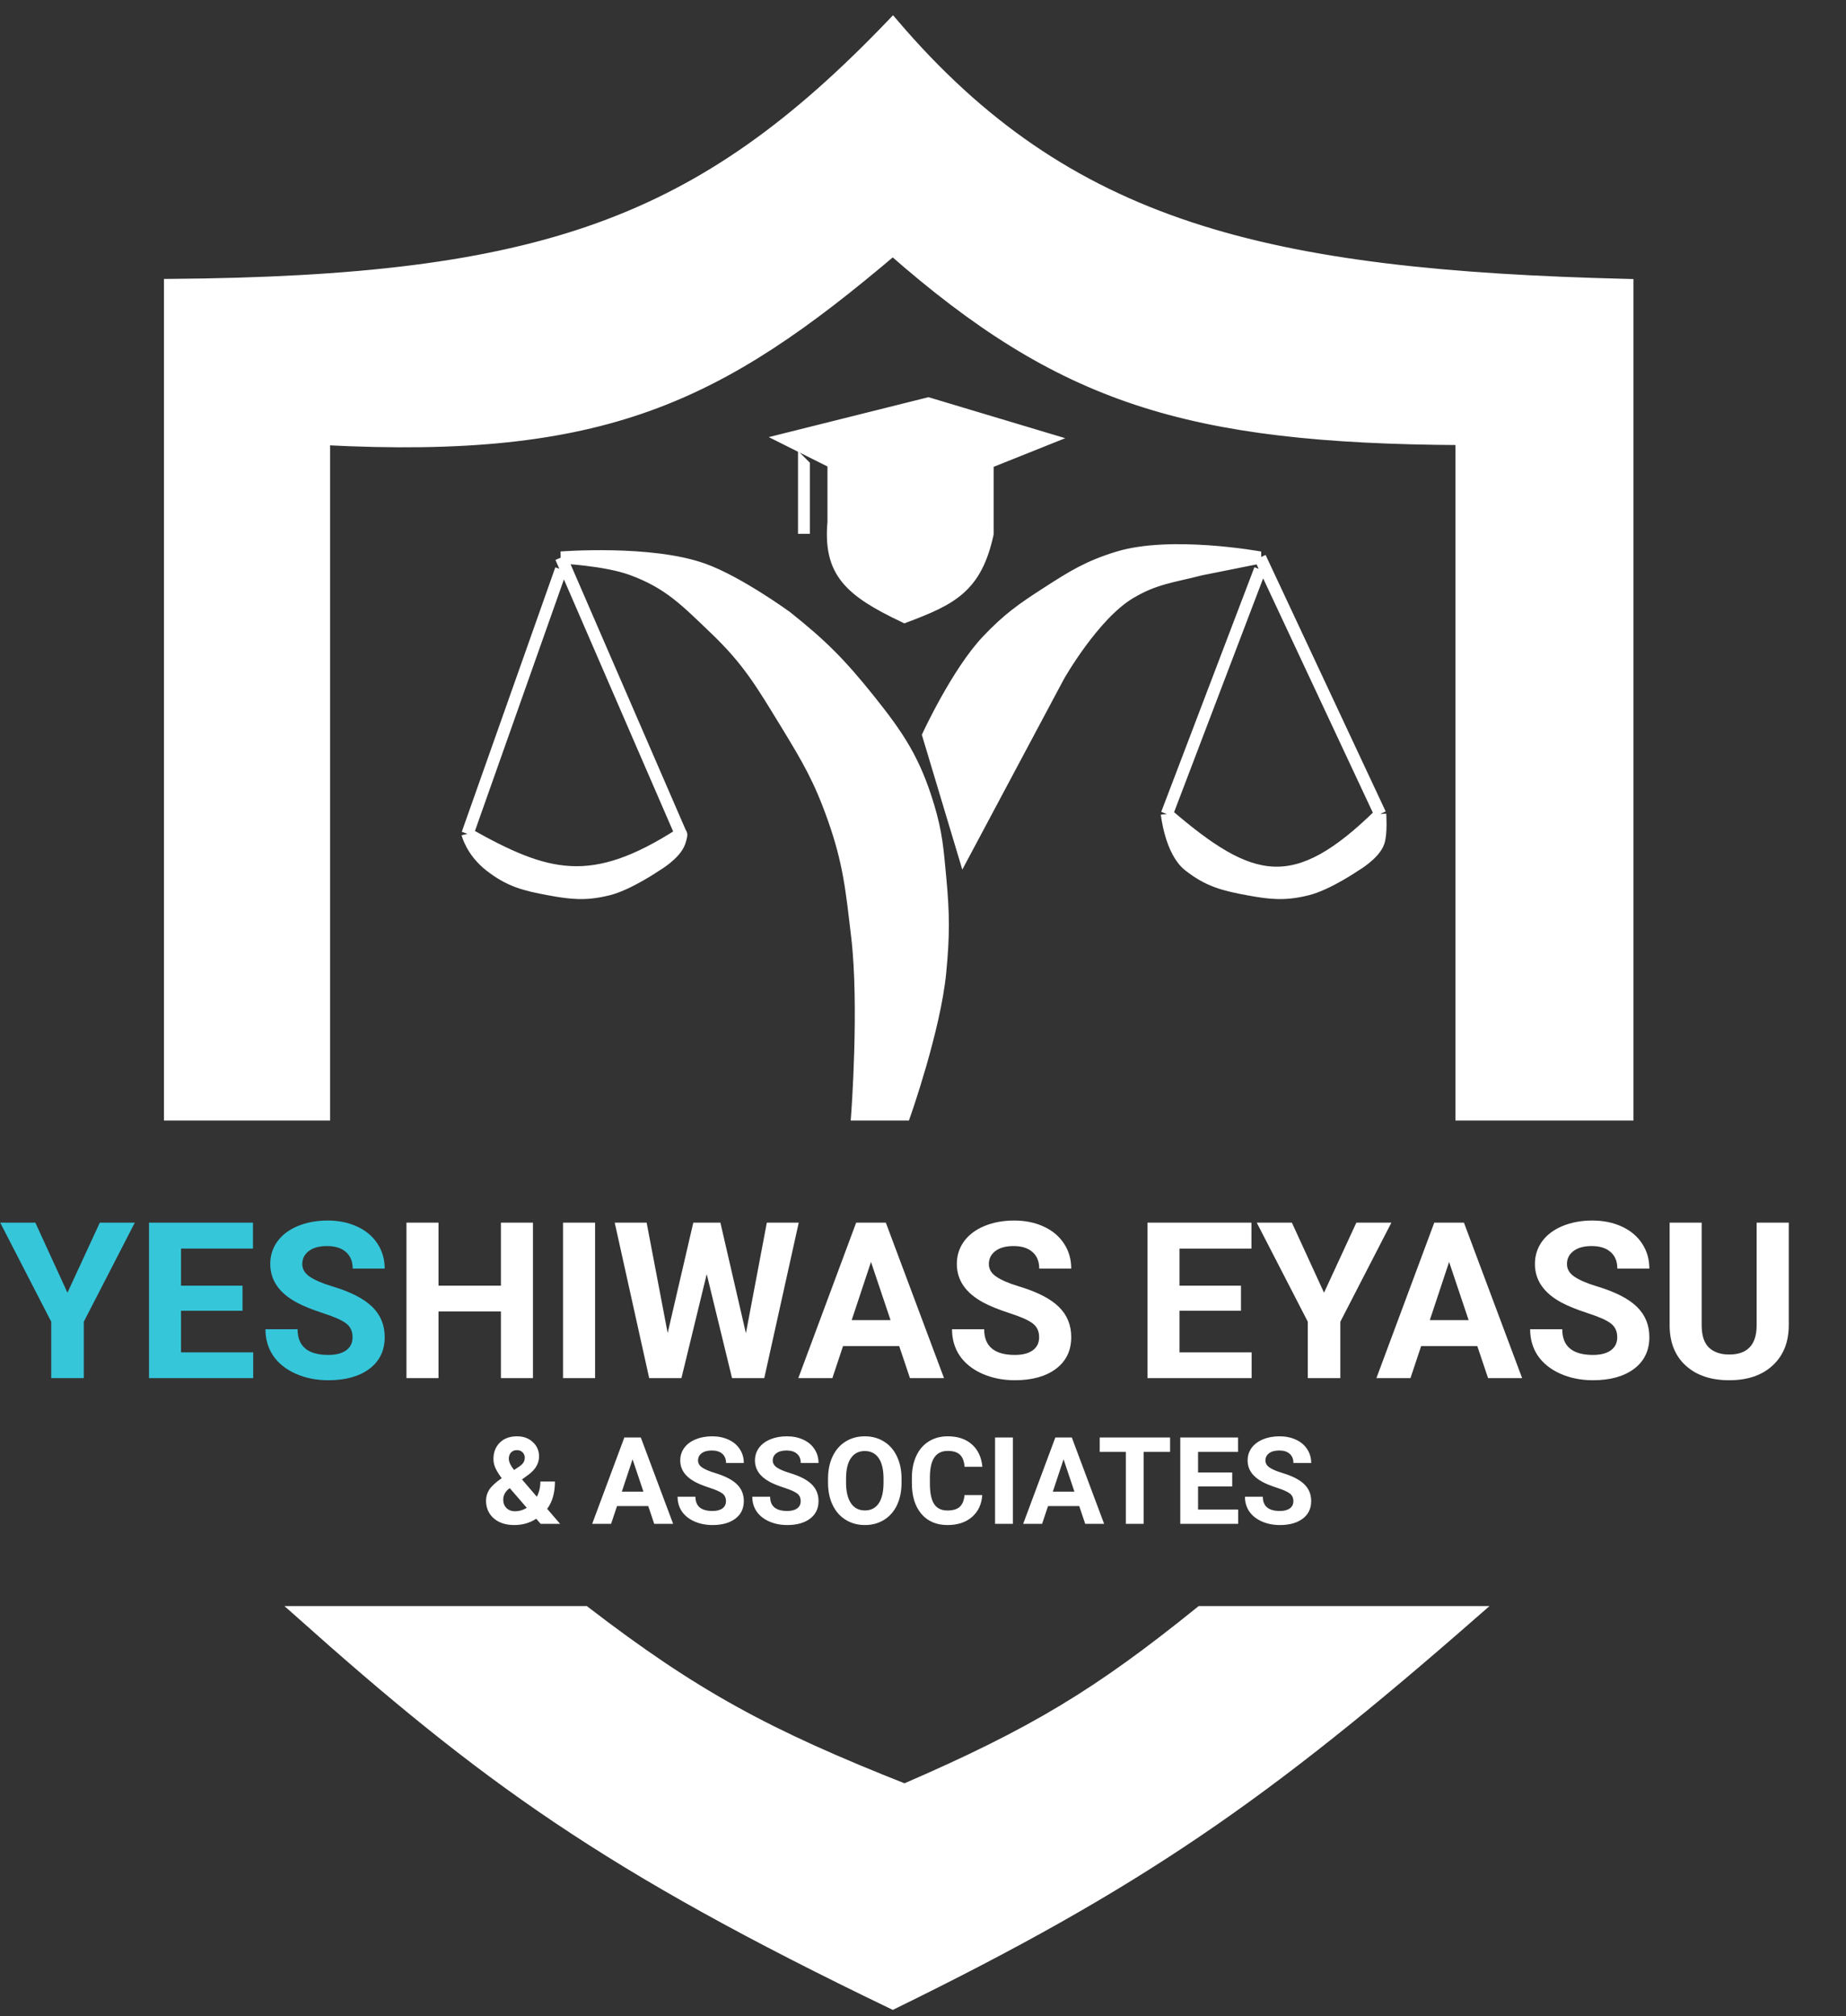 <svg width="76" height="83" viewBox="0 0 76 83" fill="none" xmlns="http://www.w3.org/2000/svg">
<rect x="0" y="0" width="76" height="83" fill="#333333" stroke="none"/>
<path d="M36.756 82.463C24.924 76.769 19.968 73.146 12.366 66.366H24.073C28.56 69.812 31.562 71.443 37.244 73.683C42.6 71.366 45.251 69.746 49.439 66.366H60.658C52.044 73.906 46.86 77.515 36.756 82.463Z" fill="white"/>
<path d="M13.341 45.878H7V11.732C22.348 11.609 28.854 9.25 36.756 1C43.939 9.415 52.085 11.365 67 11.732V45.878H60.171V18.073C48.835 18.012 43.68 16.344 36.756 10.268C29.588 16.354 24.859 18.673 13.341 18.073V45.878Z" fill="white"/>
<path d="M37.244 45.878H35.293C35.293 45.878 35.628 41.399 35.293 38.561C35.065 36.632 34.964 35.515 34.317 33.683C33.75 32.076 33.254 31.234 32.366 29.78C31.372 28.155 30.817 27.193 29.439 25.878C28.254 24.747 27.562 24.006 26.024 23.439C24.937 23.038 23.098 22.951 23.098 22.951L28.028 34.326C28.028 34.326 28.096 34.297 27.976 34.658C27.805 35.17 27 35.634 27 35.634C27 35.634 25.875 36.403 25.049 36.61C24.125 36.841 23.546 36.783 22.61 36.61C21.601 36.423 20.979 36.267 20.171 35.634C19.421 35.047 19.247 34.326 19.247 34.326C22.523 36.169 24.36 36.689 28.028 34.326L23.098 22.951C23.098 22.951 26.792 22.663 28.951 23.439C30.397 23.958 32.366 25.39 32.366 25.39C33.813 26.543 34.564 27.287 35.781 28.805C36.997 30.323 37.655 31.317 38.219 33.195C38.553 34.305 38.599 34.968 38.707 36.122C38.85 37.639 38.853 38.507 38.707 40.024C38.481 42.37 37.244 45.878 37.244 45.878Z" fill="white"/>
<path d="M39.683 35.146L38.219 30.268C38.219 30.268 39.42 27.669 40.658 26.366C41.499 25.482 42.072 25.075 43.098 24.415C44.172 23.723 44.803 23.327 46.024 22.951C48.209 22.279 51.878 22.951 51.878 22.951L56.822 33.511C56.822 33.511 56.877 34.297 56.756 34.658C56.586 35.17 55.781 35.634 55.781 35.634C55.781 35.634 54.656 36.403 53.829 36.61C52.905 36.841 52.327 36.783 51.39 36.61C50.382 36.423 49.759 36.267 48.951 35.634C48.201 35.047 48.041 33.511 48.041 33.511C51.516 36.501 53.316 36.959 56.822 33.511L51.878 22.951L49.439 23.439C48.273 23.741 47.545 23.795 46.512 24.415C45.006 25.318 43.585 27.829 43.585 27.829L39.683 35.146Z" fill="white"/>
<path d="M40.658 19.049V21.976C40.181 24.165 39.182 24.662 37.244 25.39C34.98 24.316 34.135 23.543 34.317 21.488V19.049L32.366 18.073L38.219 16.61L43.098 18.073L40.658 19.049Z" fill="white"/>
<path d="M23.098 22.951C23.098 22.951 24.937 23.038 26.024 23.439C27.562 24.006 28.254 24.747 29.439 25.878C30.817 27.193 31.372 28.155 32.366 29.78C33.254 31.234 33.75 32.076 34.317 33.683C34.964 35.515 35.065 36.632 35.293 38.561C35.628 41.399 35.293 45.878 35.293 45.878H37.244C37.244 45.878 38.481 42.37 38.707 40.024C38.853 38.507 38.85 37.639 38.707 36.122C38.599 34.968 38.553 34.305 38.219 33.195C37.655 31.317 36.997 30.323 35.781 28.805C34.564 27.287 33.813 26.543 32.366 25.39C32.366 25.39 30.397 23.958 28.951 23.439C26.792 22.663 23.098 22.951 23.098 22.951ZM23.098 22.951L28.028 34.326M51.878 22.951L49.439 23.439C48.273 23.741 47.545 23.795 46.512 24.415C45.006 25.318 43.585 27.829 43.585 27.829L39.683 35.146C39.111 33.241 38.791 32.173 38.219 30.268C38.219 30.268 39.42 27.669 40.658 26.366C41.499 25.482 42.072 25.075 43.098 24.415C44.172 23.723 44.803 23.327 46.024 22.951C48.209 22.279 51.878 22.951 51.878 22.951ZM51.878 22.951L56.822 33.511M23.098 23.439L19.247 34.326M19.247 34.326C22.523 36.169 24.36 36.689 28.028 34.326M19.247 34.326C19.247 34.326 19.421 35.047 20.171 35.634C20.979 36.267 21.601 36.423 22.61 36.61C23.546 36.783 24.125 36.841 25.049 36.61C25.875 36.403 27 35.634 27 35.634C27 35.634 27.805 35.17 27.976 34.658C28.096 34.297 28.028 34.326 28.028 34.326M34.317 21.976H40.658M40.658 21.976V19.049L43.098 18.073L38.219 16.61L32.366 18.073L34.317 19.049V21.488C34.135 23.543 34.98 24.316 37.244 25.39C39.182 24.662 40.181 24.165 40.658 21.976ZM48.041 33.511C51.516 36.501 53.316 36.959 56.822 33.511M48.041 33.511C48.041 33.511 48.201 35.047 48.951 35.634C49.759 36.267 50.382 36.423 51.39 36.61C52.327 36.783 52.905 36.841 53.829 36.61C54.656 36.403 55.781 35.634 55.781 35.634C55.781 35.634 56.586 35.17 56.756 34.658C56.877 34.297 56.822 33.511 56.822 33.511M48.041 33.511L51.878 23.439M12.366 66.366C19.968 73.146 24.924 76.769 36.756 82.463C46.86 77.515 52.044 73.906 60.658 66.366H49.439C45.251 69.746 42.6 71.366 37.244 73.683C31.562 71.443 28.56 69.812 24.073 66.366H12.366ZM7 45.878H13.341V18.073C24.859 18.673 29.588 16.354 36.756 10.268C43.68 16.344 48.835 18.012 60.171 18.073V45.878H67V11.732C52.085 11.365 43.939 9.415 36.756 1C28.854 9.25 22.348 11.609 7 11.732V45.878Z" stroke="white" stroke-width="0.5"/>
<path d="M32.854 21.488V19.049V18.561L33.342 19.049V21.976H32.854V21.488Z" fill="white"/>
<path d="M2.777 53.216L4.109 50.333H5.55L3.45 54.411V56.732H2.109V54.411L0.009 50.333H1.455L2.777 53.216ZM9.984 53.959H7.453V55.673H10.424V56.732H6.135V50.333H10.415V51.401H7.453V52.926H9.984V53.959ZM14.515 55.053C14.515 54.804 14.427 54.614 14.252 54.482C14.076 54.347 13.759 54.206 13.302 54.06C12.845 53.91 12.483 53.764 12.217 53.62C11.49 53.228 11.127 52.699 11.127 52.034C11.127 51.688 11.224 51.381 11.417 51.111C11.613 50.839 11.893 50.626 12.256 50.474C12.623 50.322 13.033 50.245 13.487 50.245C13.944 50.245 14.351 50.329 14.709 50.496C15.066 50.66 15.343 50.893 15.539 51.195C15.738 51.496 15.838 51.839 15.838 52.223H14.52C14.52 51.93 14.427 51.703 14.243 51.542C14.058 51.378 13.799 51.296 13.465 51.296C13.143 51.296 12.892 51.364 12.713 51.502C12.535 51.637 12.445 51.816 12.445 52.038C12.445 52.246 12.549 52.421 12.757 52.561C12.968 52.702 13.277 52.834 13.685 52.957C14.435 53.182 14.981 53.462 15.324 53.796C15.666 54.13 15.838 54.546 15.838 55.044C15.838 55.598 15.628 56.033 15.21 56.349C14.79 56.663 14.227 56.82 13.518 56.82C13.025 56.82 12.577 56.73 12.173 56.551C11.769 56.37 11.46 56.122 11.246 55.809C11.035 55.495 10.929 55.132 10.929 54.719H12.252C12.252 55.425 12.674 55.778 13.518 55.778C13.831 55.778 14.076 55.715 14.252 55.589C14.427 55.46 14.515 55.282 14.515 55.053Z" fill="#35C6DA"/>
<path d="M21.942 56.732H20.623V53.989H18.053V56.732H16.734V50.333H18.053V52.926H20.623V50.333H21.942V56.732ZM24.5 56.732H23.181V50.333H24.5V56.732ZM30.709 54.886L31.57 50.333H32.884L31.465 56.732H30.138L29.096 52.451L28.055 56.732H26.727L25.308 50.333H26.622L27.488 54.877L28.543 50.333H29.659L30.709 54.886ZM37.02 55.413H34.708L34.269 56.732H32.867L35.248 50.333H36.47L38.865 56.732H37.463L37.02 55.413ZM35.064 54.346H36.664L35.859 51.95L35.064 54.346ZM42.781 55.053C42.781 54.804 42.693 54.614 42.517 54.482C42.341 54.347 42.025 54.206 41.568 54.06C41.111 53.91 40.749 53.764 40.482 53.62C39.756 53.228 39.393 52.699 39.393 52.034C39.393 51.688 39.489 51.381 39.683 51.111C39.879 50.839 40.159 50.626 40.522 50.474C40.888 50.322 41.298 50.245 41.752 50.245C42.209 50.245 42.617 50.329 42.974 50.496C43.331 50.66 43.608 50.893 43.805 51.195C44.004 51.496 44.103 51.839 44.103 52.223H42.785C42.785 51.93 42.693 51.703 42.508 51.542C42.324 51.378 42.065 51.296 41.73 51.296C41.408 51.296 41.158 51.364 40.979 51.502C40.8 51.637 40.711 51.816 40.711 52.038C40.711 52.246 40.815 52.421 41.023 52.561C41.234 52.702 41.543 52.834 41.95 52.957C42.7 53.182 43.247 53.462 43.589 53.796C43.932 54.13 44.103 54.546 44.103 55.044C44.103 55.598 43.894 56.033 43.475 56.349C43.056 56.663 42.492 56.82 41.783 56.82C41.291 56.82 40.843 56.73 40.438 56.551C40.034 56.37 39.725 56.122 39.511 55.809C39.3 55.495 39.195 55.132 39.195 54.719H40.518C40.518 55.425 40.94 55.778 41.783 55.778C42.097 55.778 42.341 55.715 42.517 55.589C42.693 55.46 42.781 55.282 42.781 55.053ZM51.091 53.959H48.56V55.673H51.53V56.732H47.241V50.333H51.522V51.401H48.56V52.926H51.091V53.959ZM54.51 53.216L55.841 50.333H57.283L55.182 54.411V56.732H53.842V54.411L51.741 50.333H53.187L54.51 53.216ZM60.82 55.413H58.509L58.069 56.732H56.667L59.049 50.333H60.271L62.666 56.732H61.264L60.82 55.413ZM58.865 54.346H60.464L59.66 51.95L58.865 54.346ZM66.582 55.053C66.582 54.804 66.494 54.614 66.318 54.482C66.142 54.347 65.826 54.206 65.369 54.06C64.912 53.91 64.55 53.764 64.283 53.62C63.557 53.228 63.193 52.699 63.193 52.034C63.193 51.688 63.29 51.381 63.483 51.111C63.68 50.839 63.959 50.626 64.323 50.474C64.689 50.322 65.099 50.245 65.553 50.245C66.01 50.245 66.418 50.329 66.775 50.496C67.132 50.66 67.409 50.893 67.606 51.195C67.805 51.496 67.904 51.839 67.904 52.223H66.586C66.586 51.93 66.494 51.703 66.309 51.542C66.124 51.378 65.865 51.296 65.531 51.296C65.209 51.296 64.959 51.364 64.78 51.502C64.601 51.637 64.512 51.816 64.512 52.038C64.512 52.246 64.616 52.421 64.824 52.561C65.035 52.702 65.344 52.834 65.751 52.957C66.501 53.182 67.047 53.462 67.39 53.796C67.733 54.13 67.904 54.546 67.904 55.044C67.904 55.598 67.695 56.033 67.276 56.349C66.857 56.663 66.293 56.82 65.584 56.82C65.092 56.82 64.644 56.73 64.239 56.551C63.835 56.37 63.526 56.122 63.312 55.809C63.101 55.495 62.996 55.132 62.996 54.719H64.318C64.318 55.425 64.74 55.778 65.584 55.778C65.897 55.778 66.142 55.715 66.318 55.589C66.494 55.46 66.582 55.282 66.582 55.053ZM73.644 50.333V54.548C73.644 55.248 73.424 55.801 72.984 56.209C72.548 56.616 71.95 56.82 71.191 56.82C70.444 56.82 69.851 56.622 69.412 56.226C68.972 55.831 68.748 55.287 68.739 54.596V50.333H70.058V54.556C70.058 54.975 70.157 55.282 70.356 55.475C70.559 55.665 70.837 55.761 71.191 55.761C71.933 55.761 72.309 55.371 72.321 54.592V50.333H73.644Z" fill="white"/>
<path d="M20.01 61.775C20.01 61.61 20.056 61.458 20.147 61.318C20.24 61.178 20.409 61.023 20.655 60.852C20.549 60.71 20.466 60.578 20.406 60.454C20.346 60.329 20.315 60.198 20.315 60.063C20.315 59.787 20.402 59.562 20.577 59.389C20.752 59.215 20.988 59.128 21.285 59.128C21.55 59.128 21.767 59.207 21.936 59.365C22.107 59.523 22.193 59.72 22.193 59.956C22.193 60.239 22.05 60.489 21.763 60.705L21.49 60.903L22.102 61.616C22.199 61.427 22.247 61.219 22.247 60.991H22.847C22.847 61.453 22.741 61.828 22.527 62.114L23.06 62.732H22.259L22.076 62.522C21.814 62.694 21.512 62.781 21.172 62.781C20.821 62.781 20.539 62.689 20.328 62.505C20.116 62.319 20.01 62.076 20.01 61.775ZM21.206 62.214C21.376 62.214 21.536 62.167 21.688 62.072L20.987 61.262L20.936 61.299C20.791 61.422 20.718 61.568 20.718 61.736C20.718 61.877 20.763 61.993 20.852 62.082C20.944 62.17 21.062 62.214 21.206 62.214ZM20.948 60.053C20.948 60.176 21.019 60.329 21.163 60.515L21.351 60.39C21.447 60.329 21.512 60.268 21.548 60.21C21.586 60.151 21.605 60.081 21.605 60C21.605 59.918 21.574 59.848 21.514 59.787C21.454 59.727 21.377 59.697 21.282 59.697C21.181 59.697 21.1 59.73 21.038 59.795C20.978 59.86 20.948 59.946 20.948 60.053ZM26.688 61.999H25.403L25.159 62.732H24.38L25.704 59.177H26.382L27.713 62.732H26.934L26.688 61.999ZM25.601 61.406H26.49L26.043 60.075L25.601 61.406ZM29.888 61.799C29.888 61.661 29.839 61.555 29.742 61.482C29.644 61.407 29.468 61.329 29.214 61.247C28.96 61.164 28.759 61.083 28.611 61.003C28.208 60.785 28.006 60.491 28.006 60.122C28.006 59.93 28.06 59.759 28.167 59.609C28.276 59.458 28.431 59.34 28.633 59.255C28.837 59.17 29.065 59.128 29.317 59.128C29.571 59.128 29.797 59.175 29.996 59.267C30.194 59.358 30.348 59.488 30.457 59.656C30.568 59.823 30.623 60.014 30.623 60.227H29.891C29.891 60.064 29.839 59.938 29.737 59.848C29.634 59.757 29.49 59.712 29.305 59.712C29.126 59.712 28.986 59.75 28.887 59.826C28.788 59.901 28.738 60.001 28.738 60.124C28.738 60.24 28.796 60.337 28.912 60.415C29.029 60.493 29.201 60.566 29.427 60.635C29.843 60.76 30.147 60.915 30.337 61.101C30.528 61.286 30.623 61.517 30.623 61.794C30.623 62.102 30.507 62.343 30.274 62.519C30.041 62.694 29.728 62.781 29.334 62.781C29.061 62.781 28.811 62.731 28.587 62.632C28.362 62.531 28.191 62.393 28.072 62.219C27.955 62.045 27.896 61.843 27.896 61.614H28.631C28.631 62.006 28.865 62.202 29.334 62.202C29.508 62.202 29.644 62.167 29.742 62.097C29.839 62.025 29.888 61.926 29.888 61.799ZM32.964 61.799C32.964 61.661 32.916 61.555 32.818 61.482C32.72 61.407 32.544 61.329 32.291 61.247C32.037 61.164 31.836 61.083 31.688 61.003C31.284 60.785 31.082 60.491 31.082 60.122C31.082 59.93 31.136 59.759 31.243 59.609C31.352 59.458 31.508 59.34 31.709 59.255C31.913 59.17 32.141 59.128 32.393 59.128C32.647 59.128 32.873 59.175 33.072 59.267C33.27 59.358 33.424 59.488 33.533 59.656C33.644 59.823 33.699 60.014 33.699 60.227H32.967C32.967 60.064 32.916 59.938 32.813 59.848C32.71 59.757 32.566 59.712 32.381 59.712C32.202 59.712 32.063 59.75 31.963 59.826C31.864 59.901 31.814 60.001 31.814 60.124C31.814 60.24 31.872 60.337 31.988 60.415C32.105 60.493 32.277 60.566 32.503 60.635C32.92 60.76 33.223 60.915 33.414 61.101C33.604 61.286 33.699 61.517 33.699 61.794C33.699 62.102 33.583 62.343 33.35 62.519C33.117 62.694 32.804 62.781 32.41 62.781C32.137 62.781 31.888 62.731 31.663 62.632C31.439 62.531 31.267 62.393 31.148 62.219C31.031 62.045 30.972 61.843 30.972 61.614H31.707C31.707 62.006 31.941 62.202 32.41 62.202C32.584 62.202 32.72 62.167 32.818 62.097C32.916 62.025 32.964 61.926 32.964 61.799ZM37.117 61.035C37.117 61.385 37.055 61.692 36.932 61.955C36.808 62.219 36.63 62.422 36.399 62.566C36.17 62.709 35.906 62.781 35.608 62.781C35.314 62.781 35.051 62.71 34.82 62.568C34.589 62.426 34.41 62.225 34.283 61.963C34.156 61.699 34.092 61.396 34.09 61.054V60.879C34.09 60.529 34.153 60.221 34.278 59.956C34.405 59.689 34.583 59.485 34.812 59.343C35.044 59.2 35.307 59.128 35.603 59.128C35.9 59.128 36.163 59.2 36.392 59.343C36.623 59.485 36.801 59.689 36.927 59.956C37.054 60.221 37.117 60.528 37.117 60.876V61.035ZM36.375 60.874C36.375 60.501 36.308 60.218 36.175 60.024C36.041 59.831 35.851 59.734 35.603 59.734C35.358 59.734 35.168 59.83 35.035 60.022C34.901 60.212 34.834 60.492 34.832 60.862V61.035C34.832 61.398 34.899 61.679 35.032 61.88C35.166 62.08 35.358 62.18 35.608 62.18C35.854 62.18 36.043 62.084 36.175 61.892C36.307 61.698 36.373 61.417 36.375 61.047V60.874ZM40.44 61.548C40.412 61.93 40.271 62.231 40.015 62.451C39.761 62.671 39.426 62.781 39.009 62.781C38.553 62.781 38.195 62.627 37.933 62.322C37.672 62.014 37.542 61.592 37.542 61.057V60.84C37.542 60.498 37.602 60.197 37.723 59.936C37.843 59.676 38.015 59.477 38.238 59.338C38.462 59.198 38.723 59.128 39.019 59.128C39.429 59.128 39.76 59.238 40.01 59.458C40.261 59.678 40.406 59.986 40.445 60.383H39.712C39.694 60.154 39.63 59.988 39.52 59.885C39.41 59.781 39.244 59.729 39.019 59.729C38.775 59.729 38.592 59.817 38.47 59.992C38.349 60.167 38.287 60.438 38.284 60.805V61.074C38.284 61.458 38.342 61.739 38.458 61.916C38.575 62.094 38.759 62.182 39.009 62.182C39.236 62.182 39.404 62.131 39.515 62.029C39.627 61.924 39.691 61.764 39.708 61.548H40.44ZM41.7 62.732H40.967V59.177H41.7V62.732ZM44.432 61.999H43.148L42.903 62.732H42.124L43.448 59.177H44.127L45.457 62.732H44.678L44.432 61.999ZM43.345 61.406H44.234L43.787 60.075L43.345 61.406ZM48.172 59.77H47.083V62.732H46.351V59.77H45.276V59.177H48.172V59.77ZM50.73 61.191H49.324V62.143H50.975V62.732H48.592V59.177H50.97V59.77H49.324V60.617H50.73V61.191ZM53.248 61.799C53.248 61.661 53.199 61.555 53.101 61.482C53.003 61.407 52.828 61.329 52.574 61.247C52.32 61.164 52.119 61.083 51.971 61.003C51.567 60.785 51.365 60.491 51.365 60.122C51.365 59.93 51.419 59.759 51.526 59.609C51.635 59.458 51.791 59.34 51.993 59.255C52.196 59.17 52.424 59.128 52.676 59.128C52.93 59.128 53.156 59.175 53.355 59.267C53.553 59.358 53.707 59.488 53.816 59.656C53.927 59.823 53.982 60.014 53.982 60.227H53.25C53.25 60.064 53.199 59.938 53.096 59.848C52.994 59.757 52.85 59.712 52.664 59.712C52.485 59.712 52.346 59.75 52.247 59.826C52.147 59.901 52.098 60.001 52.098 60.124C52.098 60.24 52.155 60.337 52.271 60.415C52.388 60.493 52.56 60.566 52.786 60.635C53.203 60.76 53.506 60.915 53.697 61.101C53.887 61.286 53.982 61.517 53.982 61.794C53.982 62.102 53.866 62.343 53.633 62.519C53.401 62.694 53.087 62.781 52.693 62.781C52.42 62.781 52.171 62.731 51.946 62.632C51.722 62.531 51.55 62.393 51.431 62.219C51.314 62.045 51.255 61.843 51.255 61.614H51.99C51.99 62.006 52.225 62.202 52.693 62.202C52.867 62.202 53.003 62.167 53.101 62.097C53.199 62.025 53.248 61.926 53.248 61.799Z" fill="white"/>
</svg>
